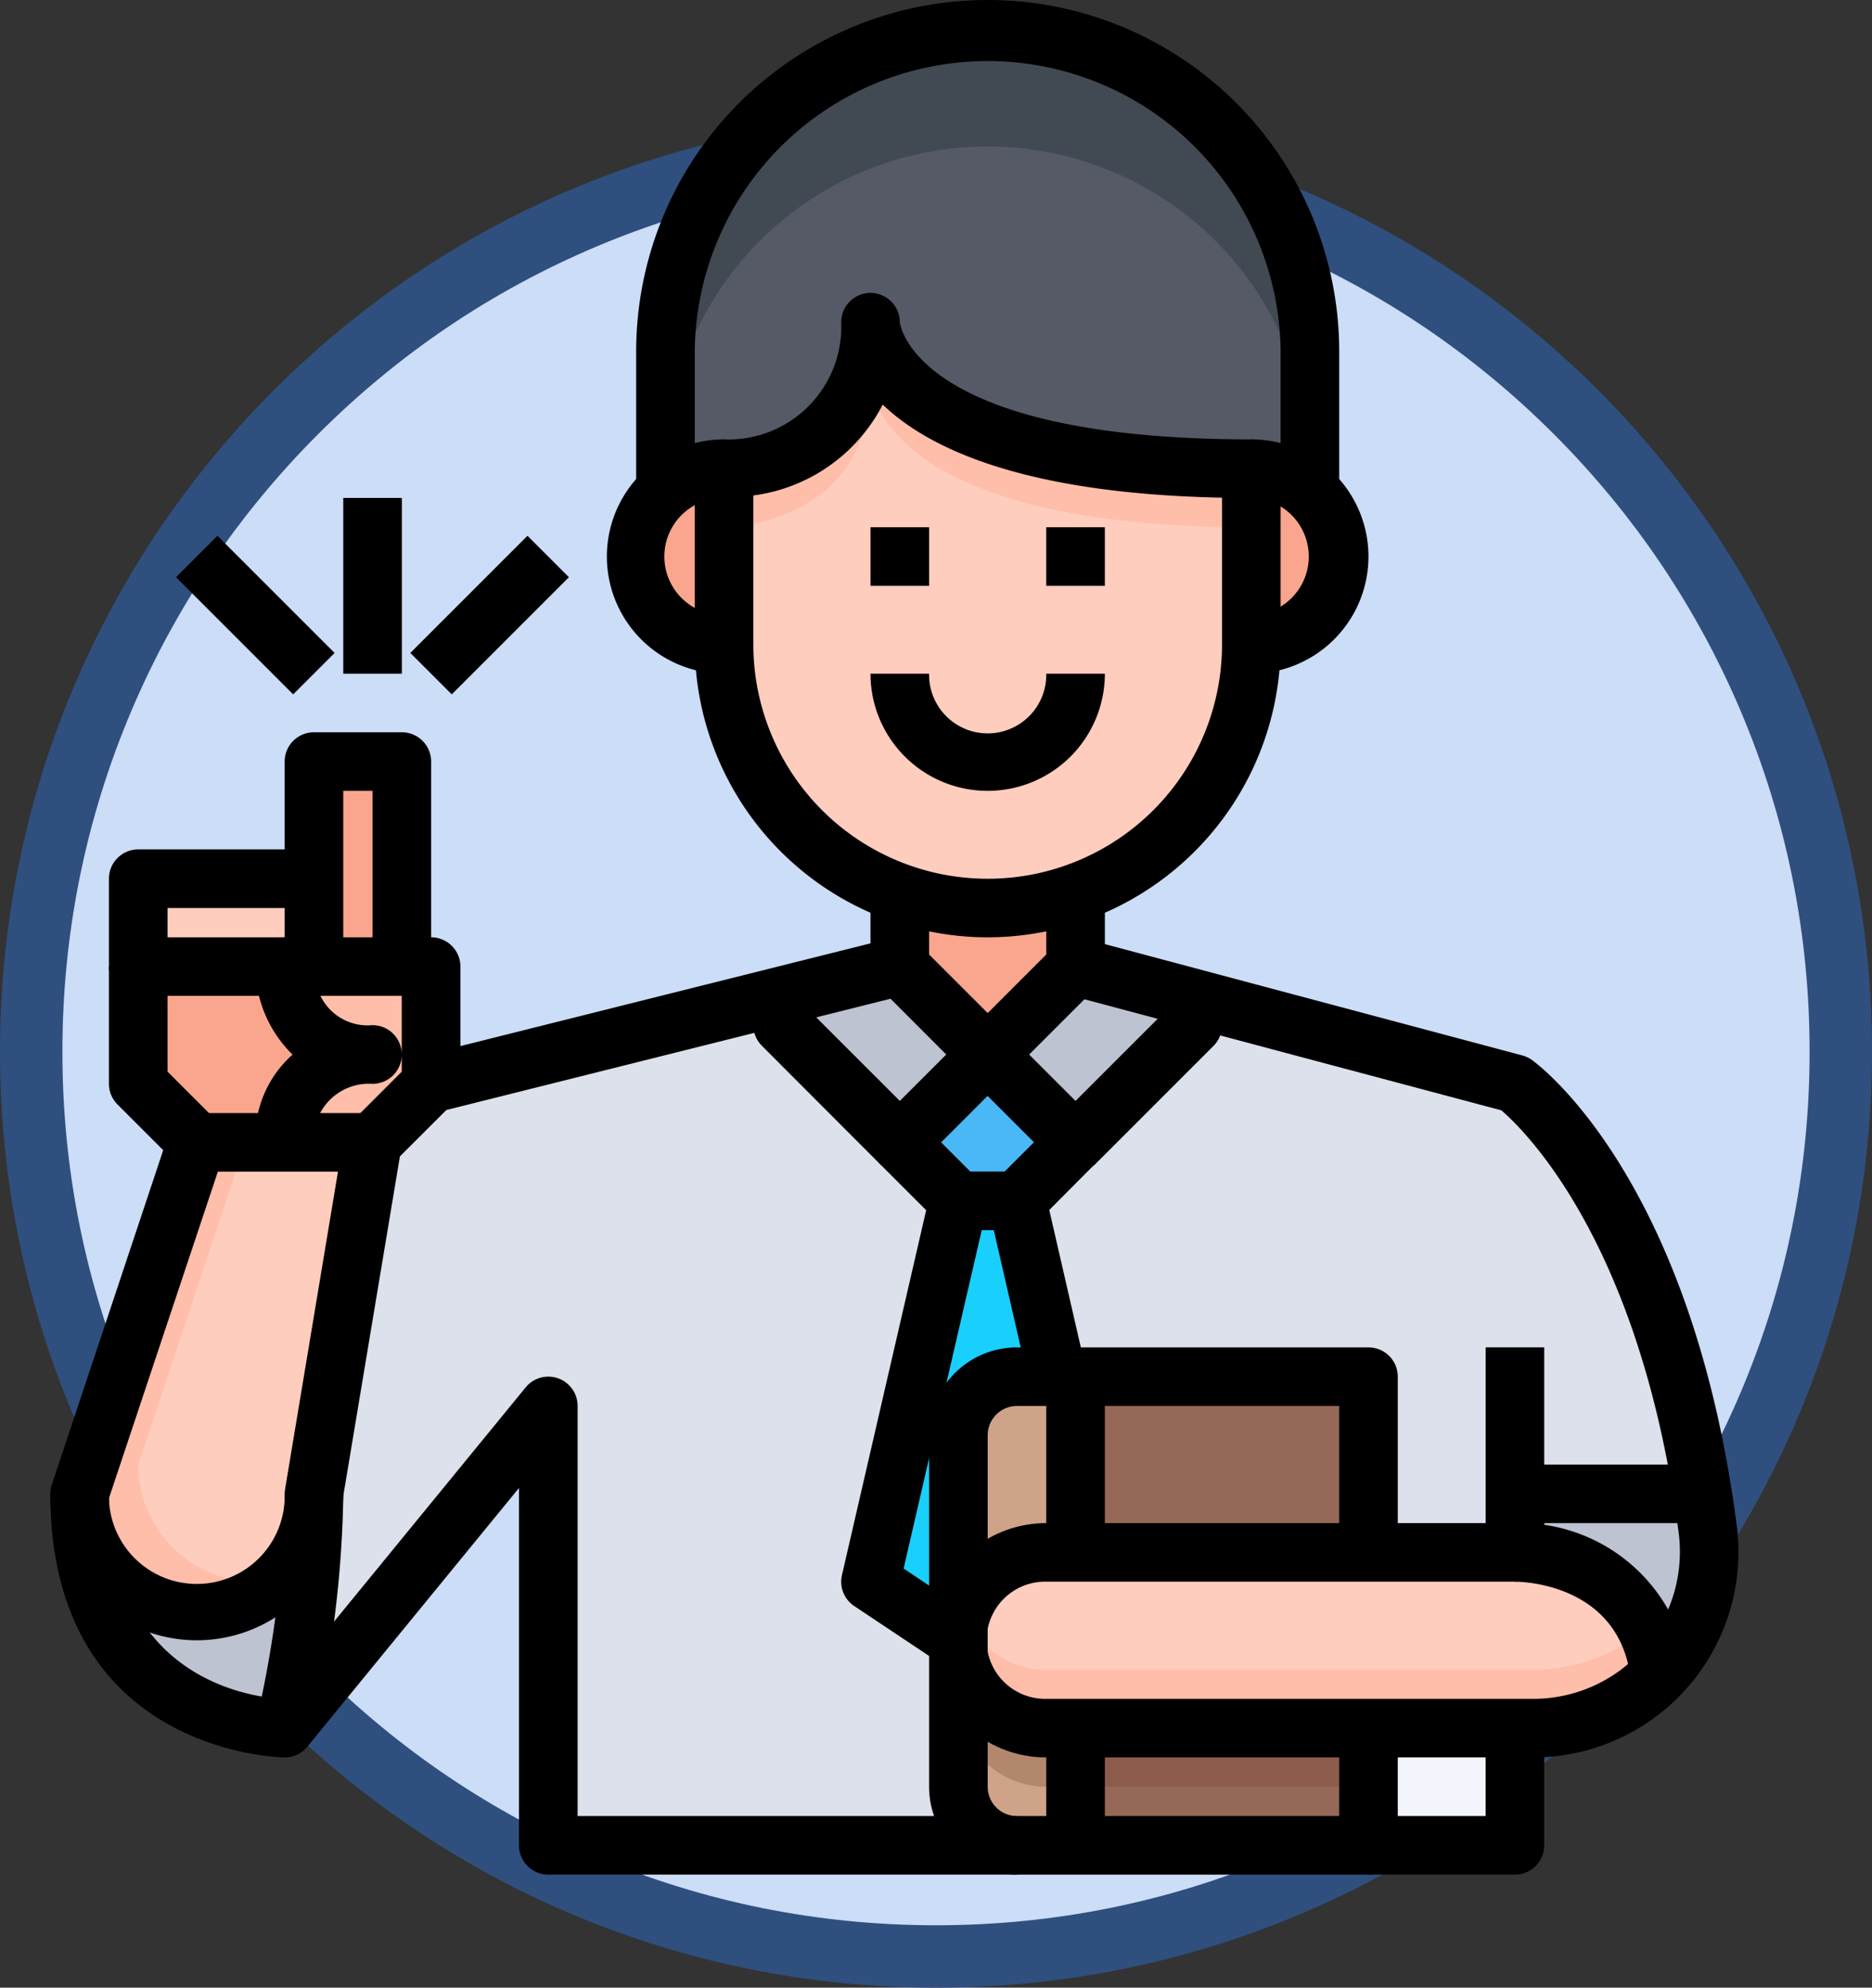 <svg xmlns="http://www.w3.org/2000/svg" width="90" height="95.564" viewBox="0 0 90 95.564">
  <rect x="0" y="0" width="90" height="95.564" fill="#333333" stroke="none"/>
  <g id="Group_1157098" data-name="Group 1157098" transform="translate(-217 -370)">
    <g id="Group_1157040" data-name="Group 1157040" transform="translate(11.313 -5794.436)">
      <g id="Fondo" transform="translate(205.687 6170)" fill="#cbddf7">
        <path d="M 45 88.5 C 39.127 88.5 33.43 87.35 28.068 85.082 C 22.889 82.891 18.236 79.755 14.241 75.759 C 10.245 71.764 7.109 67.111 4.918 61.932 C 2.65 56.57 1.5 50.873 1.5 45 C 1.5 39.127 2.65 33.43 4.918 28.068 C 7.109 22.889 10.245 18.236 14.241 14.241 C 18.236 10.245 22.889 7.109 28.068 4.918 C 33.43 2.65 39.127 1.5 45 1.5 C 50.873 1.5 56.57 2.65 61.932 4.918 C 67.111 7.109 71.764 10.245 75.759 14.241 C 79.755 18.236 82.891 22.889 85.082 28.068 C 87.35 33.43 88.5 39.127 88.5 45 C 88.5 50.873 87.35 56.57 85.082 61.932 C 82.891 67.111 79.755 71.764 75.759 75.759 C 71.764 79.755 67.111 82.891 61.932 85.082 C 56.57 87.35 50.873 88.5 45 88.5 Z" stroke="none"/>
        <path d="M 45 3 C 39.329 3 33.829 4.11 28.653 6.299 C 23.652 8.415 19.16 11.443 15.302 15.302 C 11.443 19.16 8.415 23.652 6.299 28.653 C 4.11 33.829 3 39.329 3 45 C 3 50.671 4.11 56.171 6.299 61.347 C 8.415 66.348 11.443 70.84 15.302 74.698 C 19.16 78.557 23.652 81.585 28.653 83.701 C 33.829 85.89 39.329 87 45 87 C 50.671 87 56.171 85.89 61.347 83.701 C 66.348 81.585 70.84 78.557 74.698 74.698 C 78.557 70.84 81.585 66.348 83.701 61.347 C 85.89 56.171 87 50.671 87 45 C 87 39.329 85.89 33.829 83.701 28.653 C 81.585 23.652 78.557 19.16 74.698 15.302 C 70.84 11.443 66.348 8.415 61.347 6.299 C 56.171 4.11 50.671 3 45 3 M 45 0 C 69.853 0 90 20.147 90 45 C 90 69.853 69.853 90 45 90 C 20.147 90 0 69.853 0 45 C 0 20.147 20.147 0 45 0 Z" stroke="none" fill="#2f4f7e"/>
      </g>
      <g id="profesor_1_" data-name="profesor (1)" transform="translate(205.107 6164.436)">
        <path id="Path_904157" data-name="Path 904157" d="M54.982,16.491v6.717a4.175,4.175,0,0,0-2.817-1.084c-18.307,0-18.307-7.041-18.307-7.041,0,7.041-7.041,7.041-7.041,7.041A4.175,4.175,0,0,0,24,23.208V16.491a15.491,15.491,0,0,1,30.982,0Z" transform="translate(8.573 0.408)" fill="#555a66"/>
        <path id="Path_904158" data-name="Path 904158" d="M39.491,1A15.482,15.482,0,0,0,24,16.491v5.633a15.491,15.491,0,0,1,30.982,0V16.491A15.482,15.482,0,0,0,39.491,1Z" transform="translate(8.573 0.408)" fill="#414952"/>
        <path id="Path_904159" data-name="Path 904159" d="M38.225,60.225h1.408v5.633H36.817A2.825,2.825,0,0,1,34,63.041V56a4.225,4.225,0,0,0,4.225,4.225Z" transform="translate(12.656 22.862)" fill="#cfa388"/>
        <path id="Path_904160" data-name="Path 904160" d="M38.225,60.225A4.225,4.225,0,0,1,34,56v2.817a4.225,4.225,0,0,0,4.225,4.225h1.408V60.225Z" transform="translate(12.656 22.862)" fill="#b2876d"/>
        <path id="Path_904161" data-name="Path 904161" d="M39.633,47v8.45H38.225A4.225,4.225,0,0,0,34,59.674V49.817A2.825,2.825,0,0,1,36.817,47Z" transform="translate(12.656 19.188)" fill="#cfa388"/>
        <path id="Path_904162" data-name="Path 904162" d="M52.083,59v5.633H38V59H52.083Z" transform="translate(14.289 24.087)" fill="#966857"/>
        <path id="Path_904163" data-name="Path 904163" d="M52.083,59v2.817H38V59H52.083Z" transform="translate(14.289 24.087)" fill="#8d5c4d"/>
        <path id="Path_904164" data-name="Path 904164" d="M52.083,47v8.45H38V47Z" transform="translate(14.289 19.188)" fill="#966857"/>
        <path id="Path_904165" data-name="Path 904165" d="M37.858,37.225,33.633,41.45,28,35.817V34.408L33.633,33Z" transform="translate(10.206 13.472)" fill="#bec3d2"/>
        <path id="Path_904166" data-name="Path 904166" d="M44.858,34.507v1.31L39.225,41.45,35,37.225,39.225,33Z" transform="translate(13.064 13.472)" fill="#bec3d2"/>
        <path id="Path_904167" data-name="Path 904167" d="M40.45,40.225l-2.817,2.817H34.817L32,40.225,36.225,36Z" transform="translate(11.839 14.697)" fill="#4ab8f7"/>
        <path id="Path_904168" data-name="Path 904168" d="M38.041,41l1.943,8.45H38.041a2.825,2.825,0,0,0-2.817,2.817v9.858L31,59.307,35.225,41Z" transform="translate(11.431 16.738)" fill="#19cffc"/>
        <path id="Path_904169" data-name="Path 904169" d="M15.266,51a52.758,52.758,0,0,1-1.408,11.266S4,62.266,4,51a5.633,5.633,0,0,0,11.266,0Z" transform="translate(0.408 20.821)" fill="#bec3d2"/>
        <path id="Path_904170" data-name="Path 904170" d="M53,51h9.027c.084.549.169,1.113.239,1.69a8.4,8.4,0,0,1-2.31,6.985C59.224,53.817,53,53.817,53,53.817Z" transform="translate(20.413 20.821)" fill="#bec3d2"/>
        <path id="Path_904171" data-name="Path 904171" d="M48,59h7.041v5.633H48Z" transform="translate(18.371 24.087)" fill="#f2f6fc"/>
        <path id="Path_904172" data-name="Path 904172" d="M46.206,74.839H23.674V53.716L11,69.206A52.758,52.758,0,0,0,12.408,57.94l2.817-16.9,2.817-2.817L34.94,34v1.408l5.633,5.633,2.817,2.817L39.165,62.165l4.225,2.817v7.041A2.825,2.825,0,0,0,46.206,74.839Z" transform="translate(3.266 13.881)" fill="#dce1eb"/>
        <path id="Path_904173" data-name="Path 904173" d="M59.94,57.912v2.817H52.9v-8.45H37.943L36,43.829l2.817-2.817L44.45,35.38V34.07L59.94,38.2s6.661,4.76,9.027,19.716Z" transform="translate(13.472 13.909)" fill="#dce1eb"/>
        <path id="Path_904174" data-name="Path 904174" d="M16.225,26v9.858H12V26Z" transform="translate(3.674 10.615)" fill="#faa68e"/>
        <path id="Path_904175" data-name="Path 904175" d="M6,30h8.45v4.225H6Z" transform="translate(1.225 12.248)" fill="#ffcdbe"/>
        <path id="Path_904176" data-name="Path 904176" d="M17.266,37.225a4.137,4.137,0,0,0-4.225,4.225H8.817L6,38.633V33h7.041a4.137,4.137,0,0,0,4.225,4.225Z" transform="translate(1.225 13.472)" fill="#faa68e"/>
        <path id="Path_904177" data-name="Path 904177" d="M18.042,33v5.633L15.225,41.45H11a4.137,4.137,0,0,1,4.225-4.225A4.137,4.137,0,0,1,11,33Z" transform="translate(3.266 13.472)" fill="#ffbeaa"/>
        <path id="Path_904178" data-name="Path 904178" d="M18.083,39,15.266,55.9A5.633,5.633,0,0,1,4,55.9L9.633,39Z" transform="translate(0.408 15.922)" fill="#ffcdbe"/>
        <path id="Path_904179" data-name="Path 904179" d="M12.45,60.124a5.633,5.633,0,0,1-5.633-5.633L11.981,39H9.633L4,55.9a5.616,5.616,0,0,0,9.447,4.125,5.684,5.684,0,0,1-1,.1Z" transform="translate(0.408 15.922)" fill="#ffbeaa"/>
        <path id="Path_904180" data-name="Path 904180" d="M60.757,53s6.224,0,6.957,5.858a8.35,8.35,0,0,1-6.07,2.591H38.225a4.225,4.225,0,1,1,0-8.45Z" transform="translate(12.656 21.637)" fill="#ffcdbe"/>
        <path id="Path_904181" data-name="Path 904181" d="M61.64,57.817H38.221A4.173,4.173,0,0,1,34.256,55a4.212,4.212,0,0,0,3.966,5.633H61.64a8.35,8.35,0,0,0,6.07-2.591,6.877,6.877,0,0,0-.651-2.208,8.337,8.337,0,0,1-5.419,1.983Z" transform="translate(12.659 22.454)" fill="#ffbeaa"/>
        <g id="Group_1143324" data-name="Group 1143324" transform="translate(31.165 22.532)">
          <path id="Path_904182" data-name="Path 904182" d="M40.45,30.48v3.549l-4.225,4.225L32,34.029V30.48a12.553,12.553,0,0,0,8.45,0Z" transform="translate(-19.326 -10.088)" fill="#faa68e"/>
          <path id="Path_904183" data-name="Path 904183" d="M24.408,17.084A4.175,4.175,0,0,1,27.225,16v8.45A4.225,4.225,0,0,1,23,20.225,4.14,4.14,0,0,1,24.408,17.084Z" transform="translate(-23 -16)" fill="#faa68e"/>
          <path id="Path_904184" data-name="Path 904184" d="M44,16a4.225,4.225,0,1,1,0,8.45Z" transform="translate(-14.427 -16)" fill="#faa68e"/>
        </g>
        <path id="Path_904185" data-name="Path 904185" d="M51.349,18.041v8.45a12.674,12.674,0,0,1-25.349,0v-8.45s7.041,0,7.041-7.041C33.041,11,33.041,18.041,51.349,18.041Z" transform="translate(9.39 4.491)" fill="#ffcdbe"/>
        <path id="Path_904186" data-name="Path 904186" d="M33.041,11c0,7.041-7.041,7.041-7.041,7.041v2.817s7.041,0,7.041-7.041c0,0,0,7.041,18.307,7.041V18.041C33.041,18.041,33.041,11,33.041,11Z" transform="translate(9.39 4.491)" fill="#ffbeaa"/>
        <path id="Path_904187" data-name="Path 904187" d="M39.083,40.982A14.1,14.1,0,0,1,25,26.9V18.45a1.408,1.408,0,0,1,1.408-1.408,5.422,5.422,0,0,0,5.633-5.633,1.408,1.408,0,0,1,2.817,0c0,.011.579,5.633,16.9,5.633a1.408,1.408,0,0,1,1.408,1.408V26.9A14.1,14.1,0,0,1,39.083,40.982ZM27.817,19.738V26.9a11.266,11.266,0,0,0,22.532,0V19.844c-9.554-.194-14.125-2.371-16.312-4.475A8.2,8.2,0,0,1,27.817,19.738Z" transform="translate(8.982 4.083)"/>
        <path id="Path_904188" data-name="Path 904188" d="M44,26.266V23.45a2.817,2.817,0,0,0,0-5.633V15a5.633,5.633,0,1,1,0,11.266Z" transform="translate(16.738 6.124)"/>
        <path id="Path_904189" data-name="Path 904189" d="M27.633,26.266a5.633,5.633,0,1,1,0-11.266v2.817a2.817,2.817,0,1,0,0,5.633Z" transform="translate(7.757 6.124)"/>
        <path id="Path_904190" data-name="Path 904190" d="M56.8,23.94H53.982V16.9a14.083,14.083,0,0,0-28.165,0V23.94H23V16.9a16.9,16.9,0,1,1,33.8,0Z" transform="translate(8.165)"/>
        <path id="Path_904191" data-name="Path 904191" d="M36.633,28.633A5.633,5.633,0,0,1,31,23h2.817a2.817,2.817,0,1,0,5.633,0h2.817A5.633,5.633,0,0,1,36.633,28.633Z" transform="translate(11.431 9.39)"/>
        <path id="Path_904192" data-name="Path 904192" d="M31,18h2.817v2.817H31Z" transform="translate(11.431 7.349)"/>
        <path id="Path_904193" data-name="Path 904193" d="M37,18h2.817v2.817H37Z" transform="translate(13.881 7.349)"/>
        <path id="Path_904194" data-name="Path 904194" d="M36.633,39.858a1.408,1.408,0,0,1-1-.412L31.413,35.22a1.408,1.408,0,0,1-.413-1V30h2.817v3.642l2.817,2.817,2.817-2.817V30h2.817v4.225a1.408,1.408,0,0,1-.412,1l-4.225,4.225A1.408,1.408,0,0,1,36.633,39.858Z" transform="translate(11.431 12.248)"/>
        <path id="Path_904195" data-name="Path 904195" d="M62.056,71.417H38.633a5.633,5.633,0,1,1,0-11.266H59.757V51.7h2.817v9.858a1.408,1.408,0,0,1-1.408,1.408H38.633a2.817,2.817,0,1,0,0,5.633H62.056a7.023,7.023,0,0,0,5.28-2.394,7.1,7.1,0,0,0,1.7-5.6c-1.818-13.954-7.451-19.382-8.524-20.3L39.672,34.755l.727-2.721,21.124,5.633a1.408,1.408,0,0,1,.455.214c.313.224,7.671,5.654,9.848,22.364a9.878,9.878,0,0,1-9.769,11.172Z" transform="translate(12.248 13.078)"/>
        <path id="Path_904196" data-name="Path 904196" d="M54.124,71.349h-16.9A4.225,4.225,0,0,1,33,67.124v-16.9A4.225,4.225,0,0,1,37.225,46h16.9a1.408,1.408,0,0,1,1.408,1.408v8.45H52.716V48.817H37.225a1.408,1.408,0,0,0-1.408,1.408v16.9a1.408,1.408,0,0,0,1.408,1.408H52.716V64.307h2.817V69.94A1.408,1.408,0,0,1,54.124,71.349Z" transform="translate(12.248 18.78)"/>
        <path id="Path_904197" data-name="Path 904197" d="M37,47h2.817v8.45H37Z" transform="translate(13.881 19.188)"/>
        <path id="Path_904198" data-name="Path 904198" d="M37,59h2.817v5.633H37Z" transform="translate(13.881 24.087)"/>
        <path id="Path_904199" data-name="Path 904199" d="M55.041,66.041H48V63.225h5.633V59H56.45v5.633A1.408,1.408,0,0,1,55.041,66.041Z" transform="translate(18.371 24.087)"/>
        <path id="Path_904200" data-name="Path 904200" d="M10.041,63.349A7.05,7.05,0,0,1,3,56.307a1.408,1.408,0,0,1,.072-.445L8.7,38.963A1.408,1.408,0,0,1,10.041,38h8.45a1.408,1.408,0,0,1,1.389,1.641l-2.8,16.789a7.048,7.048,0,0,1-7.041,6.919ZM5.817,56.52a4.226,4.226,0,1,0,8.45-.213,1.294,1.294,0,0,1,.02-.232l2.542-15.258H11.054Z" transform="translate(0 15.514)"/>
        <path id="Path_904201" data-name="Path 904201" d="M16.63,42.853l-1.991-1.991,2.4-2.4v-.825a1.408,1.408,0,0,1-1.408,1.408,2.65,2.65,0,0,0-2.817,2.817H10A5.339,5.339,0,0,1,11.79,37.64,5.951,5.951,0,0,1,10,33.408,1.408,1.408,0,0,1,11.41,32h7.041a1.408,1.408,0,0,1,1.408,1.408v5.633a1.408,1.408,0,0,1-.412,1Zm-3.5-8.037a2.517,2.517,0,0,0,2.5,1.408,1.408,1.408,0,0,1,1.408,1.408V34.817Z" transform="translate(2.856 13.064)"/>
        <path id="Path_904202" data-name="Path 904202" d="M18.041,36.266H15.225v-8.45H13.817v8.45H11V26.408A1.408,1.408,0,0,1,12.408,25h4.225a1.408,1.408,0,0,1,1.408,1.408Z" transform="translate(3.266 10.206)"/>
        <path id="Path_904203" data-name="Path 904203" d="M13.45,36.041H6.408A1.408,1.408,0,0,1,5,34.633V30.408A1.408,1.408,0,0,1,6.408,29h8.45v2.817H7.817v1.408H13.45Z" transform="translate(0.817 11.839)"/>
        <path id="Path_904204" data-name="Path 904204" d="M8.229,42.445,5.413,39.629a1.408,1.408,0,0,1-.413-1V33H7.817v5.05l2.4,2.4Z" transform="translate(0.817 13.472)"/>
        <path id="Path_904205" data-name="Path 904205" d="M58.56,59.442C58,54.991,53.5,54.817,53,54.817V52a8.193,8.193,0,0,1,8.354,7.092Z" transform="translate(20.413 21.228)"/>
        <path id="Path_904206" data-name="Path 904206" d="M53,50h9.858v2.817H53Z" transform="translate(20.413 20.413)"/>
        <path id="Path_904207" data-name="Path 904207" d="M0,0H23.225V2.817H0Z" transform="translate(20.981 50.728) rotate(-14.064)"/>
        <path id="Path_904208" data-name="Path 904208" d="M49.472,70.94H26.94a1.408,1.408,0,0,1-1.408-1.408V52.351L15.356,64.789a1.408,1.408,0,0,1-1.09.518C14.153,65.307,3,65.166,3,52.633H5.817c0,8.212,5.84,9.583,7.82,9.813L25.85,47.518a1.408,1.408,0,0,1,2.5.89V68.123H49.472Z" transform="translate(0 19.188)"/>
        <path id="Path_904209" data-name="Path 904209" d="M12.762,62.608l-2.732-.684A51.8,51.8,0,0,0,11.4,51h2.817a53.733,53.733,0,0,1-1.45,11.608Z" transform="translate(2.87 20.821)"/>
        <path id="Path_904210" data-name="Path 904210" d="M42.491,42.45a1.408,1.408,0,0,1-1-.412l-3.229-3.229-3.229,3.229a1.408,1.408,0,0,1-1.991,0L27.413,36.4a1.408,1.408,0,0,1-.413-1V34h2.817v.825l4.225,4.225,3.229-3.229a1.408,1.408,0,0,1,1.991,0l3.229,3.229,4.225-4.225V34h2.817v1.408a1.408,1.408,0,0,1-.412,1l-5.633,5.633A1.408,1.408,0,0,1,42.491,42.45Z" transform="translate(9.798 13.881)"/>
        <path id="Path_904211" data-name="Path 904211" d="M37.922,43.513H35.105a1.408,1.408,0,0,1-1-.412l-2.817-2.817,1.991-1.991,2.4,2.4h1.65l2.4-2.4,1.991,1.991L38.917,43.1a1.408,1.408,0,0,1-1,.413Z" transform="translate(11.551 15.633)"/>
        <path id="Path_904212" data-name="Path 904212" d="M34.852,63.387l-4.225-2.817a1.408,1.408,0,0,1-.591-1.489L34.26,40.775l2.746.634L33,58.767l3.415,2.277Z" transform="translate(11.023 16.647)"/>
        <path id="Path_904213" data-name="Path 904213" d="M0,0H2.817V8.671H0Z" transform="translate(48.115 58.087) rotate(-12.939)"/>
        <path id="Path_904214" data-name="Path 904214" d="M13,17h2.817v8.45H13Z" transform="translate(4.083 6.94)"/>
        <path id="Path_904215" data-name="Path 904215" d="M0,0H7.966V2.817H0Z" transform="translate(20.307 31.393) rotate(-45)"/>
        <path id="Path_904216" data-name="Path 904216" d="M0,0H2.817V7.966H0Z" transform="translate(9.042 27.752) rotate(-45)"/>
      </g>
    </g>
  </g>
</svg>
